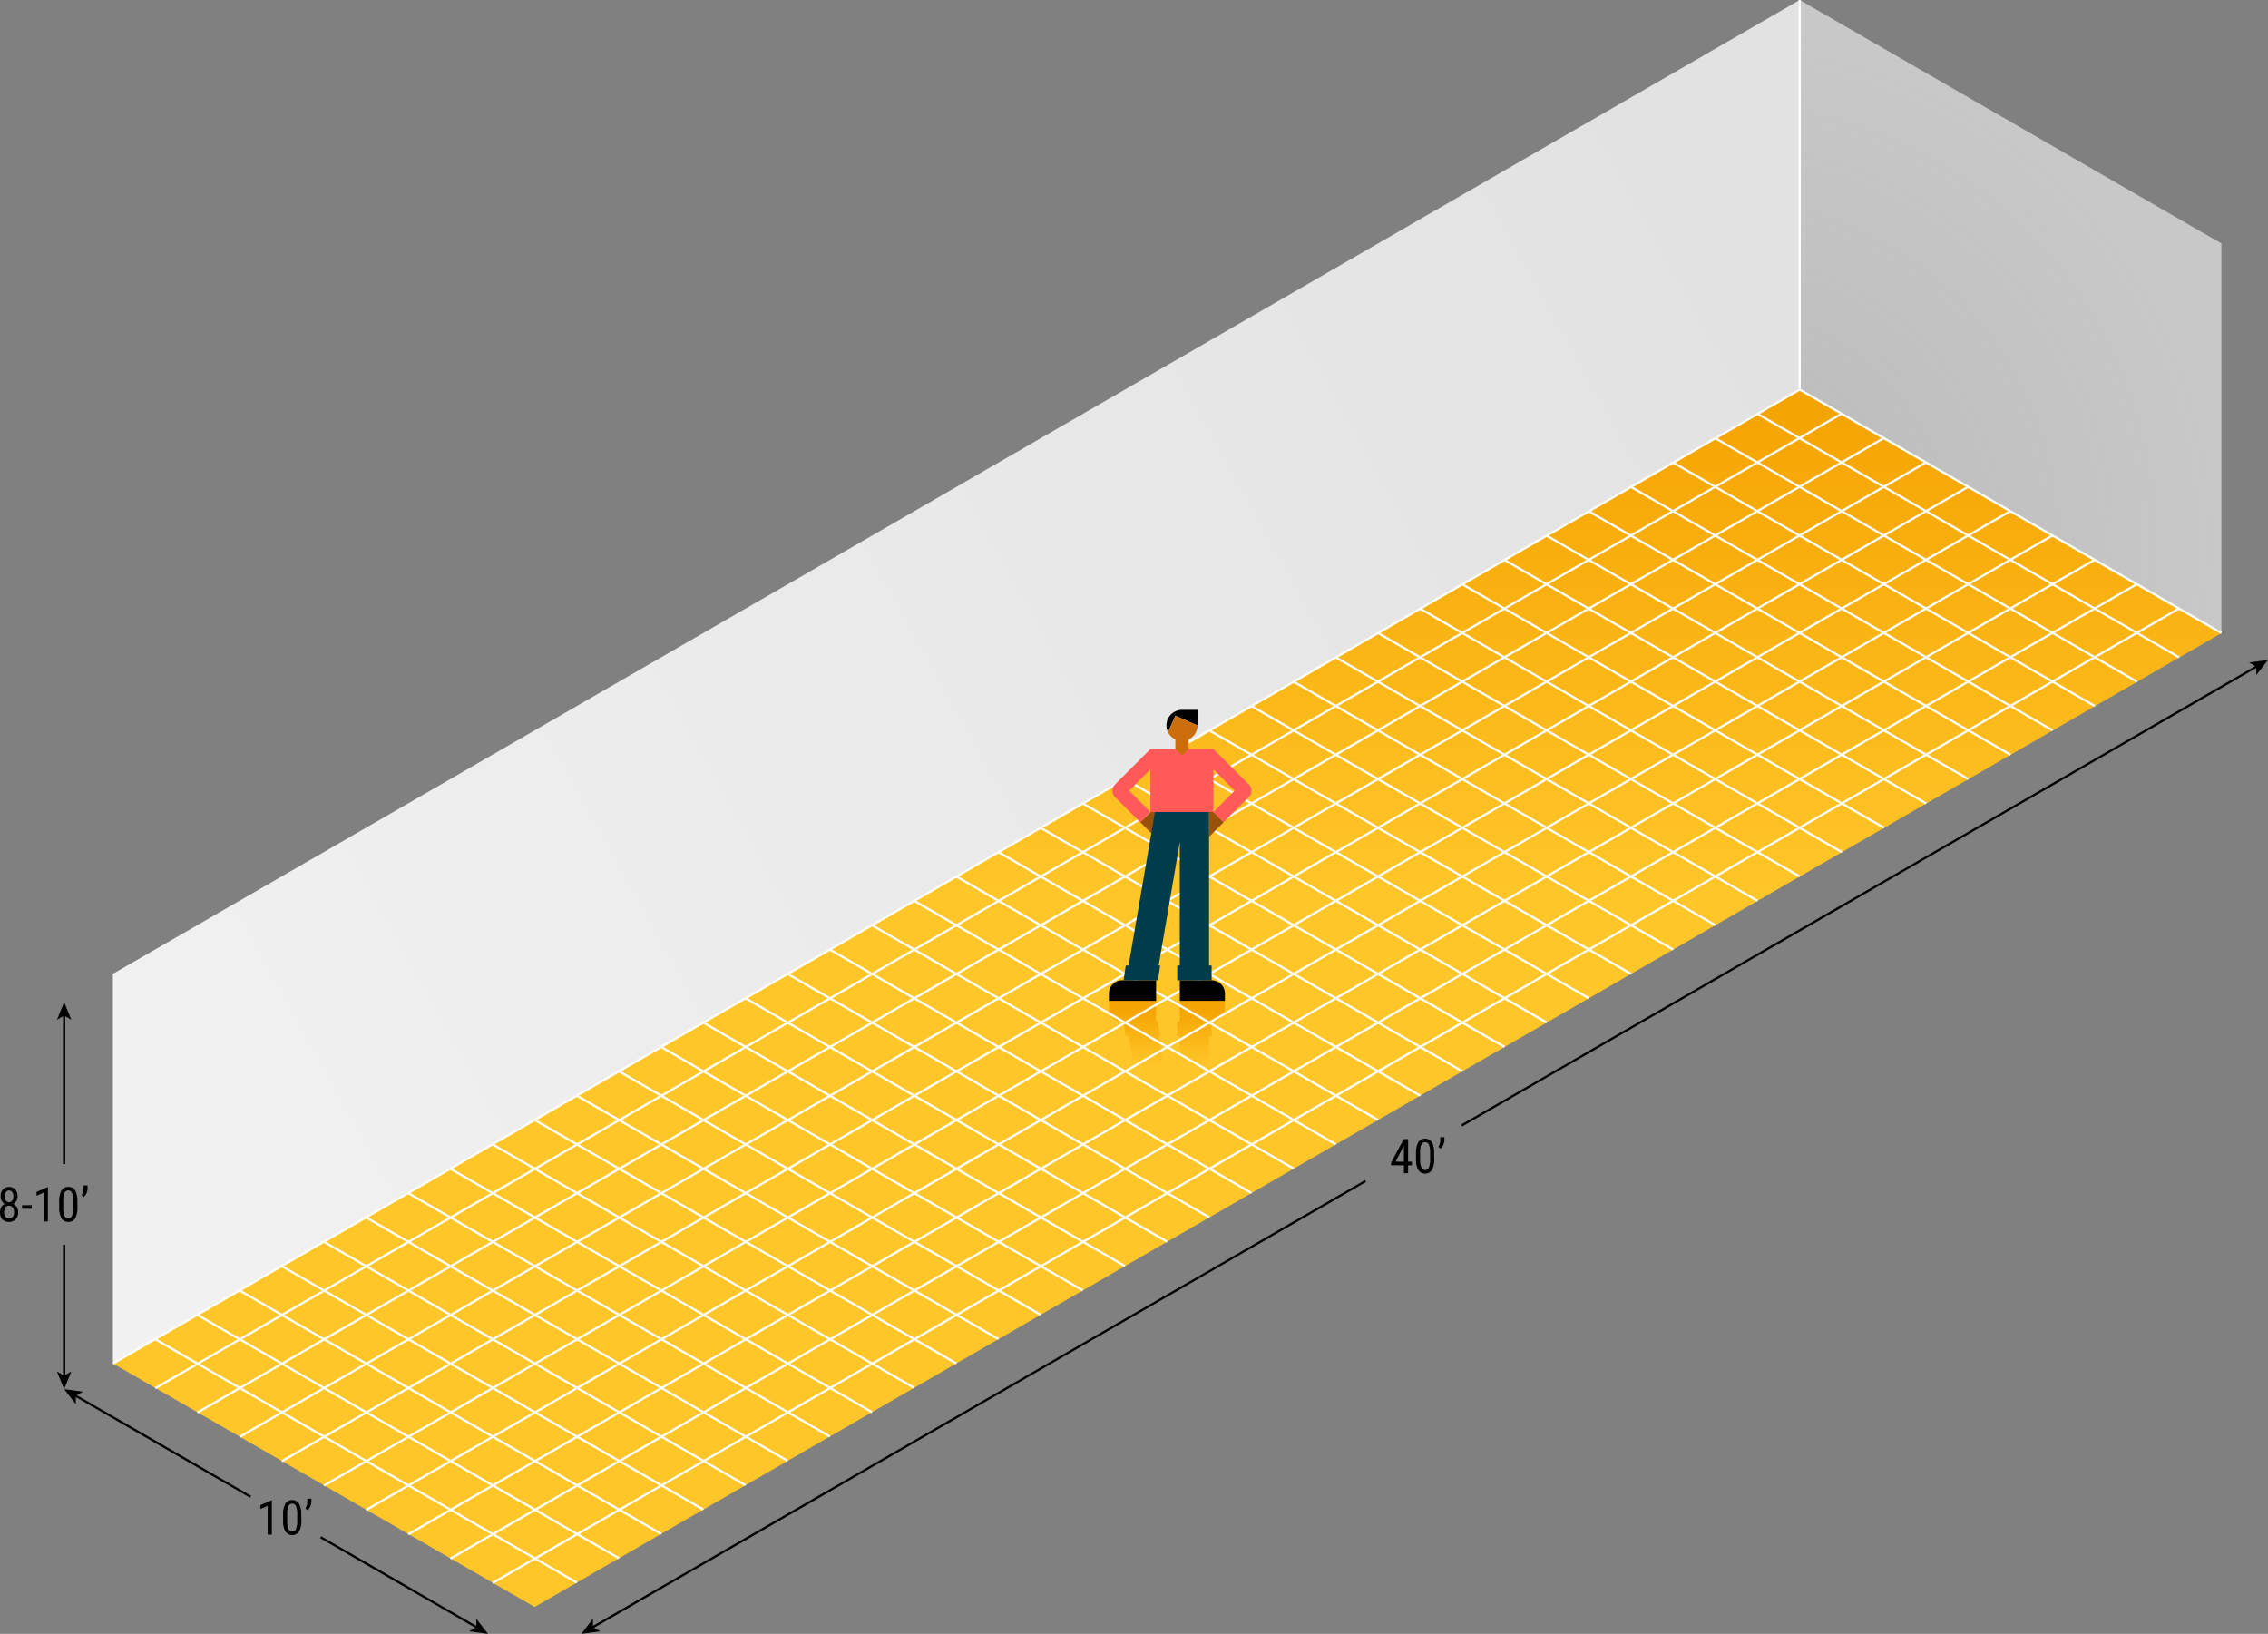 <svg xmlns="http://www.w3.org/2000/svg" xmlns:xlink="http://www.w3.org/1999/xlink" viewBox="0 0 1021.9 736.12"><rect x="0" y="0" width="1021.9" height="736.12" fill="#808080" stroke="none"/><defs><style>.a{fill:#e2e2e2;}.b,.d{opacity:0.5;}.b{fill:url(#a);}.c{fill:#c8c8c8;}.d{fill:url(#b);}.e{fill:#ffc629;}.f{fill:url(#c);}.g{fill:url(#d);}.h{fill:#fff;}.i{fill:#995209;}.j{fill:#ff595a;}.k{fill:#003d4c;}.l{fill:#cc6d0c;}</style><linearGradient id="a" x1="91.27" y1="495.83" x2="779.73" y2="113.35" gradientUnits="userSpaceOnUse"><stop offset="0" stop-color="#fff"/><stop offset="1" stop-color="#fff" stop-opacity="0"/></linearGradient><radialGradient id="b" cx="773.91" cy="243.1" r="231.33" gradientUnits="userSpaceOnUse"><stop offset="0" stop-color="#aaa"/><stop offset="1" stop-color="#aaa" stop-opacity="0"/></radialGradient><linearGradient id="c" x1="525.9" y1="189.02" x2="525.9" y2="402.35" gradientUnits="userSpaceOnUse"><stop offset="0" stop-color="#f5a503"/><stop offset="1" stop-color="#f5a503" stop-opacity="0"/></linearGradient><linearGradient id="d" x1="525.78" y1="455.24" x2="525.78" y2="479.94" xlink:href="#c"/></defs><title>10x40</title><polygon points="1021.9 297.33 1013.38 298.49 1016.14 300.08 658.37 506.63 658.87 507.5 1016.64 300.94 1016.63 304.13 1021.9 297.33"/><polygon points="615.52 532.53 615.02 531.67 267.16 732.5 267.17 729.32 261.9 736.12 270.42 734.96 267.66 733.37 615.52 532.53"/><polygon points="219.9 736.12 214.63 729.32 214.64 732.5 144.74 692.15 144.24 693.01 214.14 733.37 211.38 734.96 219.9 736.12"/><polygon points="113.15 673.91 34.66 628.59 37.42 627.01 28.9 625.85 34.17 632.64 34.16 629.46 112.65 674.77 113.15 673.91"/><polygon points="29.4 619.48 29.4 560.8 28.4 560.8 28.4 619.49 25.65 617.89 28.9 625.85 32.15 617.89 29.4 619.48"/><polygon points="32.15 459.44 28.9 451.49 25.65 459.44 28.4 457.85 28.4 524.47 29.4 524.47 29.4 457.85 32.15 459.44"/><path d="M634.44,523.38h1.71V525h-1.71v3.56h-1.87V525h-5.8v-1.15l5.71-10.65h2Zm-5.6,0h3.73v-7.3Z"/><path d="M646.24,522a10.24,10.24,0,0,1-1,5.08,3.73,3.73,0,0,1-6.18.07,9.49,9.49,0,0,1-1.05-4.85v-2.64a10,10,0,0,1,1-5,3.76,3.76,0,0,1,6.18-.09,9.24,9.24,0,0,1,1,4.76Zm-1.87-2.67a9,9,0,0,0-.53-3.59,1.8,1.8,0,0,0-1.72-1.15,1.78,1.78,0,0,0-1.69,1.13,8.63,8.63,0,0,0-.56,3.42v3.17a9.13,9.13,0,0,0,.56,3.64,1.81,1.81,0,0,0,1.71,1.22,1.76,1.76,0,0,0,1.68-1.15,9,9,0,0,0,.55-3.51Z"/><path d="M649.1,517.51l-1-.76a5.86,5.86,0,0,0,.85-2.87v-1.54h1.85v1.42a5.59,5.59,0,0,1-.47,2.06A4.81,4.81,0,0,1,649.1,517.51Z"/><path d="M7.91,539a4,4,0,0,1-.51,2A3.74,3.74,0,0,1,6,542.4a3.82,3.82,0,0,1,1.6,1.51,4.31,4.31,0,0,1,.59,2.24,4.42,4.42,0,0,1-1.13,3.17,3.92,3.92,0,0,1-3,1.19,3.93,3.93,0,0,1-3-1.19A4.42,4.42,0,0,1,0,546.15a4.46,4.46,0,0,1,.57-2.26,3.8,3.8,0,0,1,1.57-1.51A3.56,3.56,0,0,1,.78,541a4.16,4.16,0,0,1-.5-2,4.36,4.36,0,0,1,1.05-3.08,3.6,3.6,0,0,1,2.77-1.14,3.57,3.57,0,0,1,2.76,1.13A4.35,4.35,0,0,1,7.91,539Zm-1.57,7.16A3.38,3.38,0,0,0,5.72,544a2,2,0,0,0-1.64-.79,1.91,1.91,0,0,0-1.63.8,3.43,3.43,0,0,0-.59,2.11,3.24,3.24,0,0,0,.58,2.06,2,2,0,0,0,1.66.74,2,2,0,0,0,1.66-.74A3.3,3.3,0,0,0,6.34,546.11ZM6.05,539a3.09,3.09,0,0,0-.55-1.91,1.67,1.67,0,0,0-1.4-.74,1.65,1.65,0,0,0-1.42.73A3.19,3.19,0,0,0,2.15,539a3.07,3.07,0,0,0,.54,1.91,1.69,1.69,0,0,0,1.41.7,1.71,1.71,0,0,0,1.43-.71A3.14,3.14,0,0,0,6.05,539Z"/><path d="M14.29,544.57H9.94V543h4.35Z"/><path d="M21.59,550.29H19.71v-13l-3.23,1.45V537l4.81-2.09h.3Z"/><path d="M34.9,543.75a10.22,10.22,0,0,1-1,5.07,3.34,3.34,0,0,1-3.11,1.69,3.37,3.37,0,0,1-3.07-1.62A9.45,9.45,0,0,1,26.67,544V541.4a9.92,9.92,0,0,1,1-5,3.37,3.37,0,0,1,3.11-1.65,3.37,3.37,0,0,1,3.07,1.57,9.42,9.42,0,0,1,1,4.76ZM33,541.08a9.14,9.14,0,0,0-.53-3.59,1.81,1.81,0,0,0-1.72-1.16,1.78,1.78,0,0,0-1.69,1.13,8.47,8.47,0,0,0-.56,3.43v3.16a9,9,0,0,0,.56,3.65,1.8,1.8,0,0,0,1.71,1.21,1.74,1.74,0,0,0,1.67-1.15,8.74,8.74,0,0,0,.56-3.51Z"/><path d="M37.76,539.26l-1-.76a5.74,5.74,0,0,0,.86-2.87v-1.54h1.84v1.43a5.35,5.35,0,0,1-.47,2.05A4.58,4.58,0,0,1,37.76,539.26Z"/><path d="M122.48,691.41H120.6v-13l-3.23,1.45v-1.77l4.81-2.1h.3Z"/><path d="M135.79,684.86a10.29,10.29,0,0,1-1,5.08,3.72,3.72,0,0,1-6.18.06,9.45,9.45,0,0,1-1.06-4.85v-2.63a9.87,9.87,0,0,1,1-5,3.35,3.35,0,0,1,3.1-1.66,3.39,3.39,0,0,1,3.08,1.57,9.42,9.42,0,0,1,1,4.76Zm-1.87-2.67a9,9,0,0,0-.54-3.59,1.8,1.8,0,0,0-1.72-1.16,1.76,1.76,0,0,0-1.68,1.14,8.38,8.38,0,0,0-.56,3.42v3.16a9,9,0,0,0,.56,3.65,1.81,1.81,0,0,0,1.71,1.22,1.77,1.77,0,0,0,1.67-1.15,8.83,8.83,0,0,0,.56-3.52Z"/><path d="M138.65,680.38l-1.05-.76a5.8,5.8,0,0,0,.86-2.87v-1.54h1.84v1.42a5.31,5.31,0,0,1-.47,2A4.74,4.74,0,0,1,138.65,680.38Z"/><polygon class="a" points="810.9 0 810.9 175.52 50.9 614.3 50.9 438.78 810.9 0"/><polygon class="b" points="810.9 0 810.9 175.52 50.9 614.3 50.9 438.78 810.9 0"/><polygon class="c" points="1000.9 109.69 1000.9 285.21 810.9 175.52 810.9 0 1000.9 109.69"/><polygon class="d" points="1000.9 109.69 1000.9 285.21 810.9 175.52 810.9 0 1000.9 109.69"/><polygon class="e" points="240.9 723.99 50.9 614.3 810.9 175.51 1000.9 285.21 240.9 723.99"/><polygon class="f" points="240.9 723.99 50.9 614.3 810.9 175.51 1000.9 285.21 240.9 723.99"/><path class="g" d="M531.57,450.93v9.29h-1.15v6.65h1.15V489h13.2V466.87h1.14v-6.65a6,6,0,0,0,6-6v-3.29Zm-9.52,15.94h.69l-1-6.65h-.84v-9.29H499.64v3.29a6,6,0,0,0,6,6h.61l1,6.65h1.28L512.32,489h13.52Z"/><rect class="h" x="11.11" y="405.37" width="877.57" height="1" transform="translate(-142.71 279.56) rotate(-30.02)"/><rect class="h" x="30.11" y="416.34" width="877.57" height="1" transform="translate(-145.65 290.54) rotate(-30.02)"/><rect class="h" x="49.11" y="427.31" width="877.57" height="1" transform="translate(-148.59 301.52) rotate(-30.02)"/><rect class="h" x="68.11" y="438.28" width="877.57" height="1" transform="translate(-151.53 312.5) rotate(-30.02)"/><rect class="h" x="87.11" y="449.25" width="877.57" height="1" transform="translate(-154.47 323.47) rotate(-30.02)"/><rect class="h" x="106.11" y="460.22" width="877.57" height="1" transform="translate(-157.41 334.45) rotate(-30.02)"/><rect class="h" x="125.11" y="471.19" width="877.57" height="1" transform="translate(-160.35 345.43) rotate(-30.02)"/><rect class="h" x="144.11" y="482.16" width="877.57" height="1" transform="translate(-163.29 356.41) rotate(-30.02)"/><rect class="h" x="163.11" y="493.13" width="877.57" height="1" transform="translate(-166.23 367.39) rotate(-30.02)"/><rect class="h" x="164.4" y="548.48" width="1" height="219.39" transform="translate(-487.55 471.9) rotate(-60)"/><rect class="h" x="183.4" y="537.51" width="1" height="219.39" transform="translate(-468.55 482.87) rotate(-60)"/><rect class="h" x="202.4" y="526.54" width="1" height="219.39" transform="translate(-449.55 493.83) rotate(-60)"/><rect class="h" x="221.4" y="515.57" width="1" height="219.39" transform="translate(-430.55 504.8) rotate(-60)"/><rect class="h" x="240.4" y="504.6" width="1" height="219.39" transform="translate(-411.55 515.77) rotate(-60)"/><rect class="h" x="259.4" y="493.63" width="1" height="219.39" transform="translate(-392.55 526.74) rotate(-60)"/><rect class="h" x="278.4" y="482.66" width="1" height="219.39" transform="translate(-373.55 537.71) rotate(-60)"/><rect class="h" x="297.4" y="471.69" width="1" height="219.39" transform="translate(-354.55 548.68) rotate(-60)"/><rect class="h" x="316.4" y="460.72" width="1" height="219.39" transform="translate(-335.55 559.66) rotate(-60)"/><rect class="h" x="335.4" y="449.75" width="1" height="219.39" transform="translate(-316.55 570.62) rotate(-60)"/><rect class="h" x="354.4" y="438.78" width="1" height="219.39" transform="translate(-297.55 581.59) rotate(-60)"/><rect class="h" x="373.4" y="427.81" width="1" height="219.39" transform="translate(-278.55 592.56) rotate(-60)"/><rect class="h" x="392.4" y="416.84" width="1" height="219.39" transform="translate(-259.55 603.53) rotate(-60)"/><rect class="h" x="411.4" y="405.87" width="1" height="219.39" transform="translate(-240.55 614.5) rotate(-60)"/><rect class="h" x="430.4" y="394.9" width="1" height="219.39" transform="translate(-221.55 625.47) rotate(-60)"/><rect class="h" x="449.4" y="383.93" width="1" height="219.39" transform="translate(-202.55 636.44) rotate(-60)"/><rect class="h" x="468.4" y="372.97" width="1" height="219.39" transform="translate(-183.55 647.41) rotate(-60)"/><rect class="h" x="487.4" y="362" width="1" height="219.39" transform="translate(-164.55 658.38) rotate(-60)"/><rect class="h" x="506.4" y="351.03" width="1" height="219.39" transform="translate(-145.55 669.35) rotate(-60)"/><rect class="h" x="544.4" y="329.09" width="1" height="219.39" transform="translate(-107.55 691.29) rotate(-60)"/><rect class="h" x="563.4" y="318.12" width="1" height="219.39" transform="translate(-88.55 702.26) rotate(-60)"/><rect class="h" x="582.4" y="307.15" width="1" height="219.39" transform="translate(-69.55 713.23) rotate(-60)"/><rect class="h" x="601.4" y="296.18" width="1" height="219.39" transform="translate(-50.55 724.2) rotate(-60)"/><rect class="h" x="620.4" y="285.21" width="1" height="219.39" transform="translate(-31.55 735.17) rotate(-60)"/><rect class="h" x="639.4" y="274.24" width="1" height="219.39" transform="translate(-12.55 746.14) rotate(-60)"/><rect class="h" x="658.4" y="263.27" width="1" height="219.39" transform="translate(6.45 757.11) rotate(-60)"/><rect class="h" x="677.4" y="252.3" width="1" height="219.39" transform="translate(25.45 768.08) rotate(-60)"/><rect class="h" x="696.4" y="241.33" width="1" height="219.39" transform="translate(44.45 779.05) rotate(-60)"/><rect class="h" x="715.4" y="230.36" width="1" height="219.39" transform="translate(63.45 790.02) rotate(-60)"/><rect class="h" x="734.4" y="219.39" width="1" height="219.39" transform="translate(82.45 800.99) rotate(-60)"/><rect class="h" x="753.4" y="208.42" width="1" height="219.39" transform="translate(101.45 811.95) rotate(-60)"/><rect class="h" x="772.4" y="197.45" width="1" height="219.39" transform="translate(120.45 822.93) rotate(-60)"/><rect class="h" x="791.4" y="186.48" width="1" height="219.39" transform="translate(139.45 833.9) rotate(-60)"/><rect class="h" x="810.4" y="175.51" width="1" height="219.39" transform="translate(158.45 844.87) rotate(-60)"/><rect class="h" x="829.4" y="164.54" width="1" height="219.39" transform="translate(177.45 855.83) rotate(-60)"/><rect class="h" x="848.4" y="153.57" width="1" height="219.39" transform="translate(196.45 866.8) rotate(-60)"/><rect class="h" x="867.4" y="142.6" width="1" height="219.39" transform="translate(215.45 877.77) rotate(-60)"/><rect class="h" x="886.4" y="131.63" width="1" height="219.39" transform="translate(234.45 888.74) rotate(-60)"/><rect class="h" x="525.4" y="340.06" width="1" height="219.39" transform="translate(-126.54 680.33) rotate(-60)"/><polygon class="h" points="51.15 614.73 50.65 613.87 810.9 174.94 811.15 175.08 1001.15 284.77 1000.65 285.64 810.9 176.09 51.15 614.73"/><rect class="h" x="810.4" width="1" height="175.52"/><polygon class="i" points="544.77 377.03 551.37 370.44 546.77 365.85 544.77 365.85 544.77 377.03"/><polygon class="i" points="520.39 377.03 513.8 370.44 518.39 365.85 520.39 365.85 520.39 377.03"/><path class="j" d="M562.73,353.43l-16-16v0H518.39v0l-16,16a4,4,0,0,0,0,5.65l11.37,11.36,4.59-4.6-9.59-9.59,9.59-9.6h0v19.21h28.38V346.64h0l9.59,9.6-9.59,9.59,4.59,4.6,11.36-11.36A4,4,0,0,0,562.73,353.43Z"/><path d="M531.58,441.65h14.34a6,6,0,0,1,6,6v3.28a0,0,0,0,1,0,0H531.58a0,0,0,0,1,0,0v-9.28A0,0,0,0,1,531.58,441.65Z"/><path d="M499.64,441.65h21.27a0,0,0,0,1,0,0v3.28a6,6,0,0,1-6,6H499.64a0,0,0,0,1,0,0v-9.28A0,0,0,0,1,499.64,441.65Z" transform="translate(1020.55 892.58) rotate(-180)"/><polygon class="k" points="544.77 434.99 544.77 365.85 520.39 365.85 508.53 434.99 507.26 434.99 506.26 441.65 521.75 441.65 522.75 434.99 522.06 434.99 531.58 379.5 531.58 434.99 530.43 434.99 530.43 441.65 545.92 441.65 545.92 434.99 544.77 434.99"/><path d="M539.58,326.81h0v-7h-7a7,7,0,0,0-7,7,6.92,6.92,0,0,0,.73,3.08l3.27-7.46,10,4.39h0Z"/><path class="l" d="M539.58,326.84l-10-4.39-3.27,7.46a7,7,0,0,0,3.27,3.23v4.32l3,3,3-3v-4.32A7,7,0,0,0,539.58,326.84Z"/></svg>